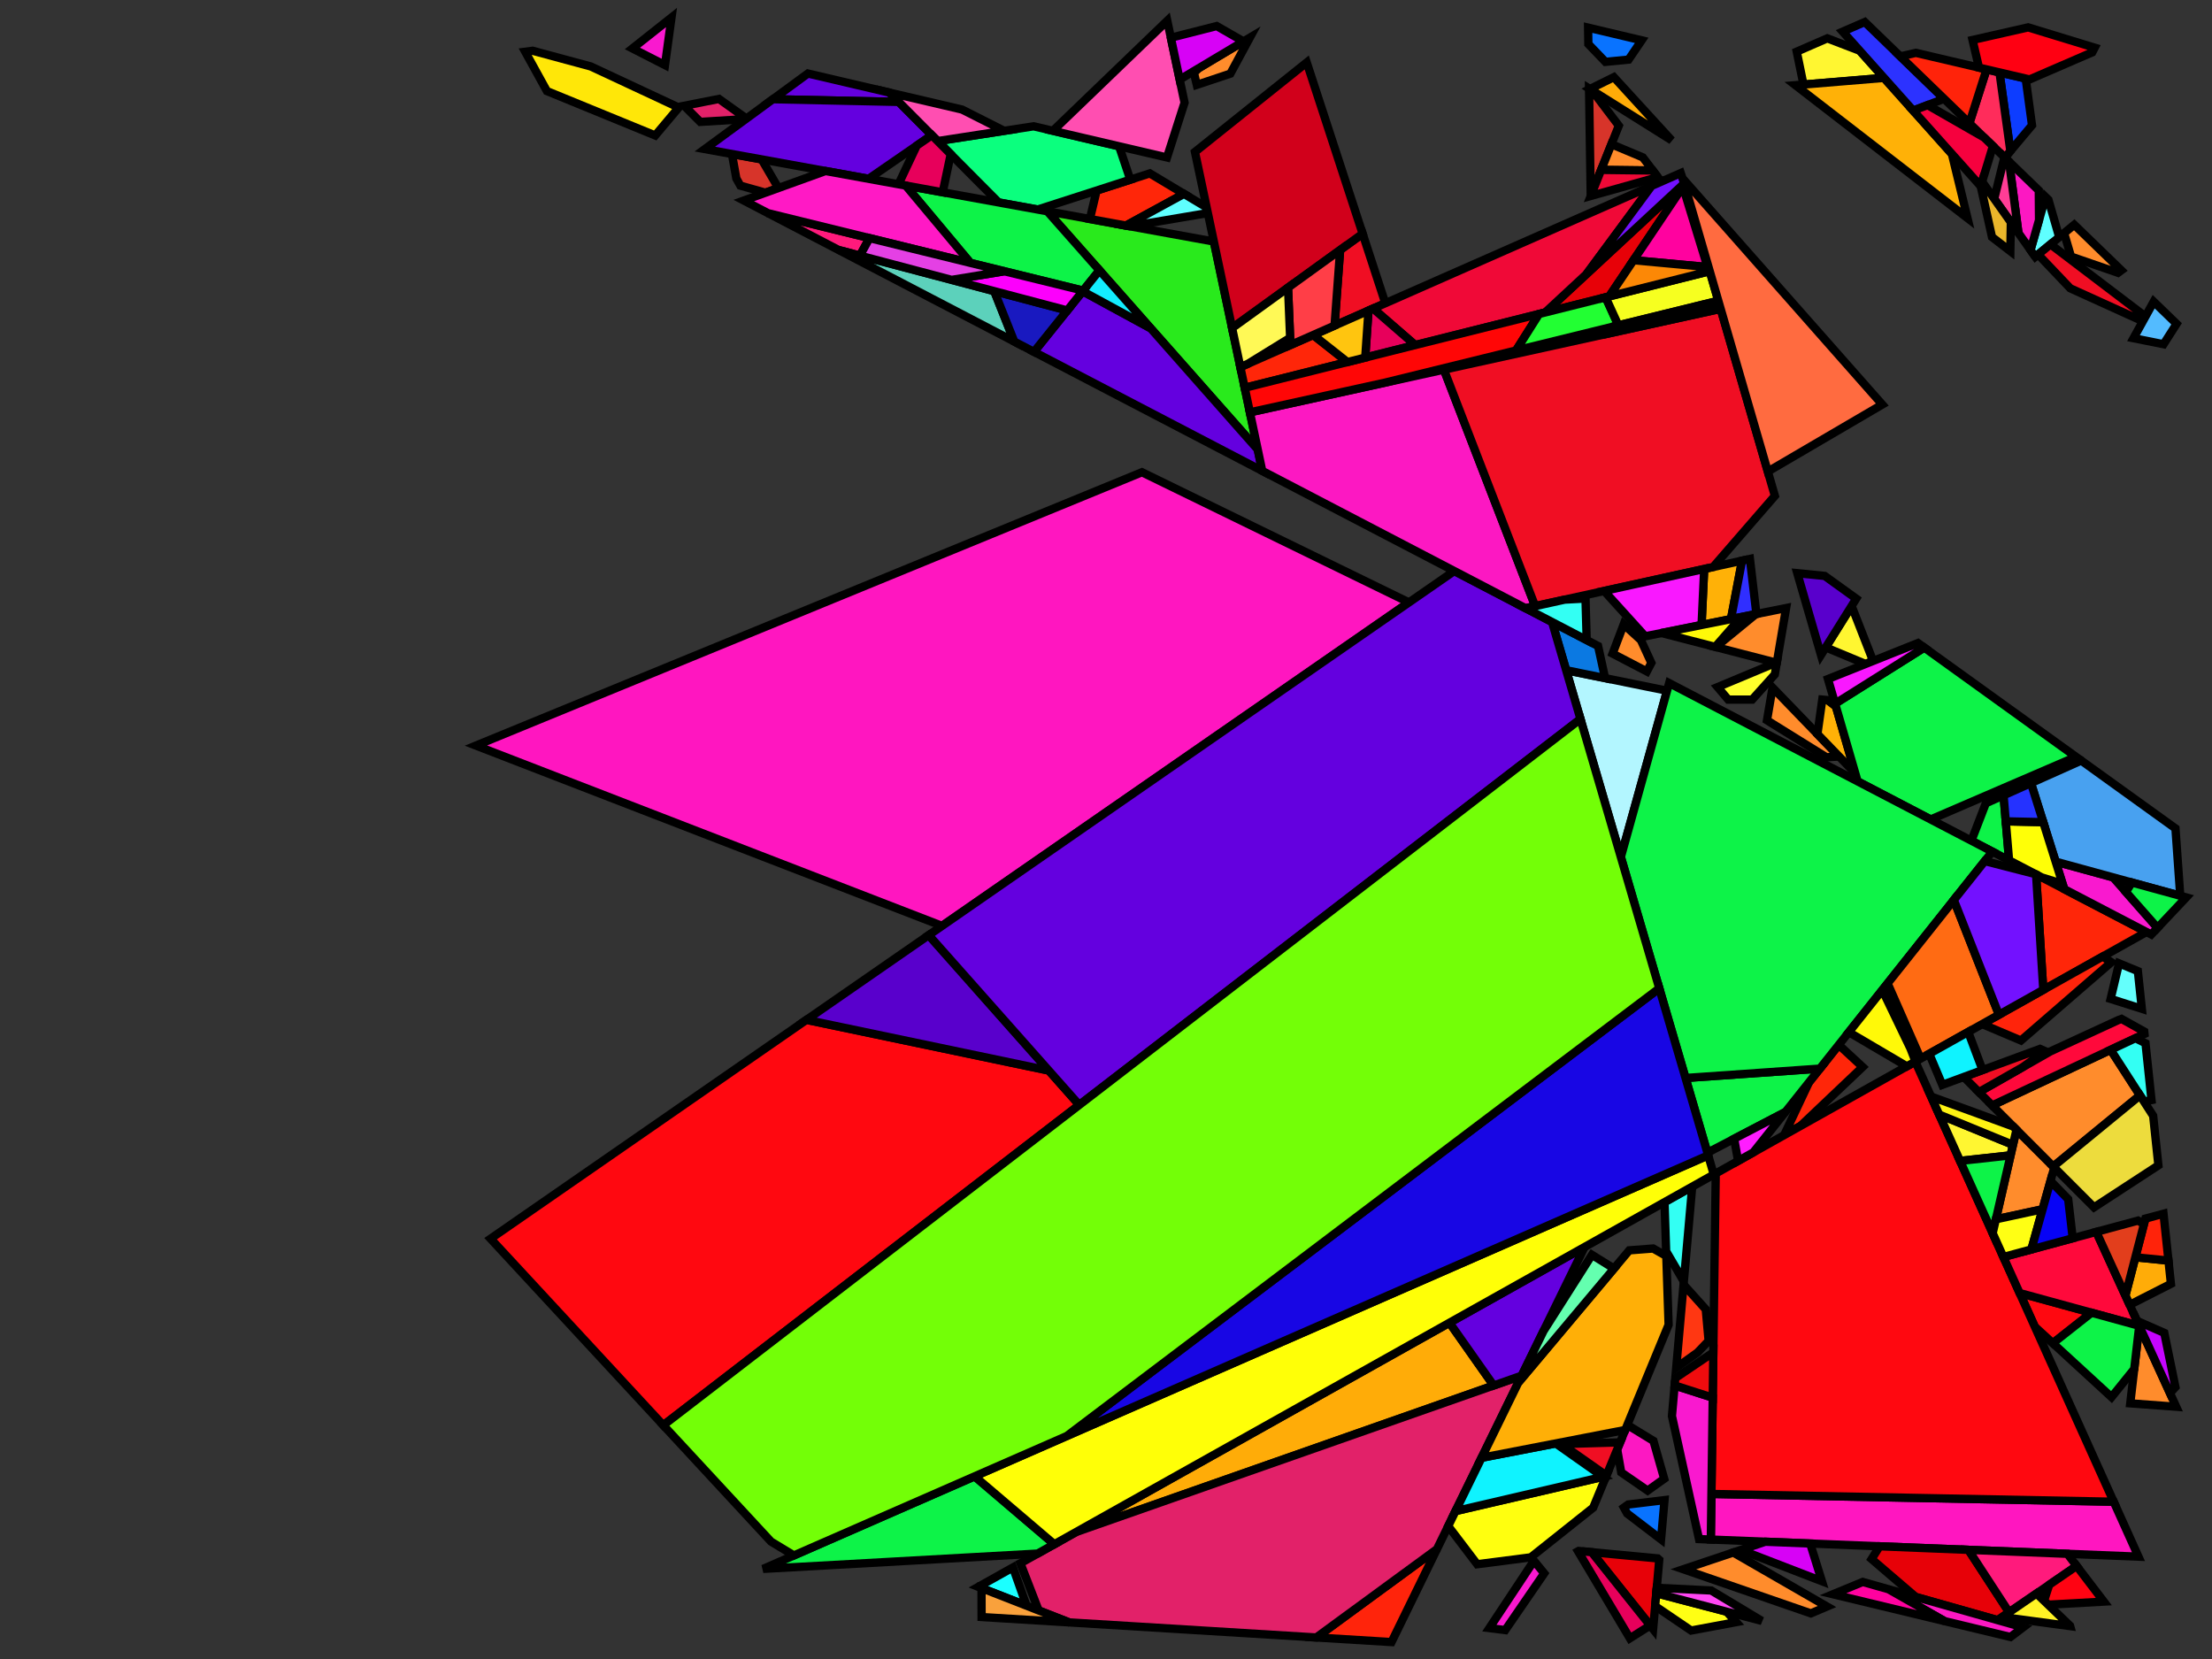 <?xml version="1.0" encoding="iso-8859-1" standalone="no"?>
<!DOCTYPE svg PUBLIC "-//W3C//DTD SVG 1.0//EN" "http://www.w3.org/TR/2001/REC-SVG-20010904/DTD/svg10.dtd">
<svg xmlns="http://www.w3.org/2000/svg" width="800" height="600">
<rect width="100%" height="100%" fill="#333333" stroke="none"/>
<path style="fill:rgb(0, 0, 0);fill-opacity:0.0;fill-rule:evenodd;stroke:rgb(0, 0, 0);stroke-width:0.0;" d="M 0, 600 L 800, 600 L 800, 0 L 0, 0 z "/>
<path style="fill:rgb(41, 234, 28);fill-opacity:1.0;fill-rule:evenodd;stroke:rgb(0, 0, 0);stroke-width:3.0;" d="M 439.008, 87.359 L 454.87, 162.545 L 378.764, 76.415 z "/>
<path style="fill:rgb(255, 38, 9);fill-opacity:1.0;fill-rule:evenodd;stroke:rgb(0, 0, 0);stroke-width:3.0;" d="M 428.208, 70.114 L 407.207, 81.582 L 394.169, 79.214 L 396.608, 68.912 L 415.844, 62.707 z "/>
<path style="fill:rgb(255, 38, 9);fill-opacity:1.0;fill-rule:evenodd;stroke:rgb(0, 0, 0);stroke-width:3.0;" d="M 776.302, 337.07 L 738.981, 357.991 L 736.373, 316.248 z "/>
<path style="fill:rgb(255, 38, 9);fill-opacity:1.0;fill-rule:evenodd;stroke:rgb(0, 0, 0);stroke-width:3.0;" d="M 487.327, 130.937 L 450.168, 140.256 L 448.588, 132.766 L 474.932, 121.159 z "/>
<path style="fill:rgb(255, 38, 9);fill-opacity:1.0;fill-rule:evenodd;stroke:rgb(0, 0, 0);stroke-width:3.0;" d="M 673.653, 385.887 L 651.178, 407.211 L 645.248, 410.535 L 654.279, 391.389 L 665.004, 377.89 z "/>
<path style="fill:rgb(100, 255, 252);fill-opacity:1.0;fill-rule:evenodd;stroke:rgb(0, 0, 0);stroke-width:3.0;" d="M 773.188, 351.217 L 774.629, 364.85 L 763.333, 361.268 L 766.376, 348.417 z "/>
<path style="fill:rgb(95, 255, 255);fill-opacity:1.0;fill-rule:evenodd;stroke:rgb(0, 0, 0);stroke-width:3.0;" d="M 740.847, 72.256 L 744.745, 85.761 L 736.104, 92.873 L 734.366, 90.42 L 739.815, 71.257 z "/>
<path style="fill:rgb(95, 255, 255);fill-opacity:1.0;fill-rule:evenodd;stroke:rgb(0, 0, 0);stroke-width:3.0;" d="M 436.406, 75.026 L 436.834, 77.055 L 408.593, 81.834 L 407.207, 81.582 L 428.208, 70.114 z "/>
<path style="fill:rgb(255, 22, 192);fill-opacity:1.0;fill-rule:evenodd;stroke:rgb(0, 0, 0);stroke-width:3.0;" d="M 509.569, 217.873 L 340.705, 334.863 L 172.126, 269.647 L 412.998, 170.79 z "/>
<path style="fill:rgb(255, 22, 192);fill-opacity:1.0;fill-rule:evenodd;stroke:rgb(0, 0, 0);stroke-width:3.0;" d="M 764.449, 543.122 L 773.404, 562.988 L 618.743, 556.797 L 618.964, 540.307 z "/>
<path style="fill:rgb(255, 8, 16);fill-opacity:1.0;fill-rule:evenodd;stroke:rgb(0, 0, 0);stroke-width:3.0;" d="M 379.32, 387.189 L 390.34, 399.615 L 239.89, 515.46 L 177.419, 447.99 L 291.67, 368.835 z "/>
<path style="fill:rgb(255, 8, 16);fill-opacity:1.0;fill-rule:evenodd;stroke:rgb(0, 0, 0);stroke-width:3.0;" d="M 756.44, 474.766 L 742.438, 485.794 L 735.903, 479.793 L 730.422, 467.631 z "/>
<path style="fill:rgb(255, 8, 16);fill-opacity:1.0;fill-rule:evenodd;stroke:rgb(0, 0, 0);stroke-width:3.0;" d="M 764.449, 543.122 L 618.964, 540.307 L 620.519, 424.397 L 692.696, 383.937 z "/>
<path style="fill:rgb(249, 25, 207);fill-opacity:1.0;fill-rule:evenodd;stroke:rgb(0, 0, 0);stroke-width:3.0;" d="M 558.49, 569.02 L 544.396, 589.548 L 538.643, 588.825 L 554.766, 564.473 z "/>
<path style="fill:rgb(249, 25, 207);fill-opacity:1.0;fill-rule:evenodd;stroke:rgb(0, 0, 0);stroke-width:3.0;" d="M 240.497, 23.544 L 228.722, 17.522 L 242.862, 6.327 z "/>
<path style="fill:rgb(249, 25, 207);fill-opacity:1.0;fill-rule:evenodd;stroke:rgb(0, 0, 0);stroke-width:3.0;" d="M 764.215, 317.309 L 780.297, 335.568 L 778.032, 337.972 L 746.572, 321.566 L 743.448, 311.62 z "/>
<path style="fill:rgb(249, 25, 207);fill-opacity:1.0;fill-rule:evenodd;stroke:rgb(0, 0, 0);stroke-width:3.0;" d="M 619.432, 505.481 L 618.743, 556.797 L 614.471, 556.626 L 604.682, 512.13 L 605.659, 501.06 z "/>
<path style="fill:rgb(11, 255, 126);fill-opacity:1.0;fill-rule:evenodd;stroke:rgb(0, 0, 0);stroke-width:3.0;" d="M 404.73, 52.905 L 408.794, 64.981 L 375.299, 75.786 L 361.183, 73.222 L 339.121, 51.022 L 373.809, 45.675 z "/>
<path style="fill:rgb(255, 246, 49);fill-opacity:1.0;fill-rule:evenodd;stroke:rgb(0, 0, 0);stroke-width:3.0;" d="M 672.625, 18.365 L 681.378, 28.169 L 652.253, 30.579 L 649.817, 18.676 L 660.865, 13.866 z "/>
<path style="fill:rgb(255, 246, 49);fill-opacity:1.0;fill-rule:evenodd;stroke:rgb(0, 0, 0);stroke-width:3.0;" d="M 728.029, 414.046 L 727.154, 417.847 L 708.888, 419.858 L 701.336, 403.104 z "/>
<path style="fill:rgb(255, 246, 49);fill-opacity:1.0;fill-rule:evenodd;stroke:rgb(0, 0, 0);stroke-width:3.0;" d="M 677.43, 239.047 L 674.707, 240.136 L 660.295, 234.143 L 669.663, 219.165 z "/>
<path style="fill:rgb(215, 52, 42);fill-opacity:1.0;fill-rule:evenodd;stroke:rgb(0, 0, 0);stroke-width:3.0;" d="M 275.466, 57.651 L 281.507, 68.009 L 276.842, 69.694 L 267.755, 67.132 L 266.305, 64.539 L 264.718, 55.699 z "/>
<path style="fill:rgb(215, 52, 42);fill-opacity:1.0;fill-rule:evenodd;stroke:rgb(0, 0, 0);stroke-width:3.0;" d="M 575.773, 32.67 L 585.466, 45.457 L 575.309, 70.898 L 574.7, 31.997 z "/>
<path style="fill:rgb(9, 115, 255);fill-opacity:1.0;fill-rule:evenodd;stroke:rgb(0, 0, 0);stroke-width:3.0;" d="M 593.73, 14.583 L 589.005, 21.555 L 580.628, 22.372 L 574.449, 15.938 L 574.356, 9.995 z "/>
<path style="fill:rgb(9, 115, 255);fill-opacity:1.0;fill-rule:evenodd;stroke:rgb(0, 0, 0);stroke-width:3.0;" d="M 600.741, 556.745 L 588.474, 547.368 L 587.302, 545.232 L 588.856, 544.122 L 601.996, 542.534 z "/>
<path style="fill:rgb(255, 36, 11);fill-opacity:1.0;fill-rule:evenodd;stroke:rgb(0, 0, 0);stroke-width:3.0;" d="M 503.265, 593.878 L 476.056, 592.216 L 519.687, 560.268 z "/>
<path style="fill:rgb(255, 36, 11);fill-opacity:1.0;fill-rule:evenodd;stroke:rgb(0, 0, 0);stroke-width:3.0;" d="M 763.597, 347.991 L 730.892, 376.313 L 716.888, 370.375 L 760.456, 345.952 z "/>
<path style="fill:rgb(255, 140, 44);fill-opacity:1.0;fill-rule:evenodd;stroke:rgb(0, 0, 0);stroke-width:3.0;" d="M 593.439, 231.488 L 597.234, 239.739 L 595.608, 242.842 L 583.223, 236.384 L 587.229, 225.81 z "/>
<path style="fill:rgb(255, 140, 44);fill-opacity:1.0;fill-rule:evenodd;stroke:rgb(0, 0, 0);stroke-width:3.0;" d="M 787.052, 508.771 L 770.438, 507.534 L 773.686, 479.514 z "/>
<path style="fill:rgb(255, 140, 44);fill-opacity:1.0;fill-rule:evenodd;stroke:rgb(0, 0, 0);stroke-width:3.0;" d="M 444.978, 26.636 L 432.838, 30.682 L 431.812, 26.378 L 433.503, 24.675 L 452.019, 13.622 z "/>
<path style="fill:rgb(255, 140, 44);fill-opacity:1.0;fill-rule:evenodd;stroke:rgb(0, 0, 0);stroke-width:3.0;" d="M 742.941, 422.25 L 738.735, 437.334 L 721.831, 440.982 L 729.286, 408.583 z "/>
<path style="fill:rgb(255, 140, 44);fill-opacity:1.0;fill-rule:evenodd;stroke:rgb(0, 0, 0);stroke-width:3.0;" d="M 767.204, 97.767 L 766.008, 98.664 L 749.007, 92.787 L 746.511, 84.308 L 750.18, 81.289 z "/>
<path style="fill:rgb(255, 140, 44);fill-opacity:1.0;fill-rule:evenodd;stroke:rgb(0, 0, 0);stroke-width:3.0;" d="M 773.968, 396.162 L 742.581, 421.89 L 720.496, 399.787 L 763.35, 379.678 z "/>
<path style="fill:rgb(255, 140, 44);fill-opacity:1.0;fill-rule:evenodd;stroke:rgb(0, 0, 0);stroke-width:3.0;" d="M 642.625, 239.548 L 642.36, 239.659 L 620.521, 234.013 L 635.052, 222.098 L 645.969, 219.911 z "/>
<path style="fill:rgb(255, 140, 44);fill-opacity:1.0;fill-rule:evenodd;stroke:rgb(0, 0, 0);stroke-width:3.0;" d="M 594.161, 56.927 L 597.755, 61.669 L 579.083, 61.446 L 582.791, 52.158 z "/>
<path style="fill:rgb(255, 140, 44);fill-opacity:1.0;fill-rule:evenodd;stroke:rgb(0, 0, 0);stroke-width:3.0;" d="M 665.129, 273.591 L 660.564, 273.886 L 639.055, 260.513 L 641.069, 248.688 z "/>
<path style="fill:rgb(255, 140, 44);fill-opacity:1.0;fill-rule:evenodd;stroke:rgb(0, 0, 0);stroke-width:3.0;" d="M 660.758, 581.023 L 654.914, 583.499 L 608.79, 567.543 L 626.846, 561.48 z "/>
<path style="fill:rgb(255, 243, 19);fill-opacity:1.0;fill-rule:evenodd;stroke:rgb(0, 0, 0);stroke-width:3.0;" d="M 728.132, 407.429 L 729.286, 408.583 L 728.029, 414.046 L 701.336, 403.104 L 698.393, 396.574 z "/>
<path style="fill:rgb(89, 0, 204);fill-opacity:1.0;fill-rule:evenodd;stroke:rgb(0, 0, 0);stroke-width:3.0;" d="M 379.32, 387.189 L 291.67, 368.835 L 335.881, 338.206 z "/>
<path style="fill:rgb(89, 0, 204);fill-opacity:1.0;fill-rule:evenodd;stroke:rgb(0, 0, 0);stroke-width:3.0;" d="M 659.936, 208.29 L 671.333, 216.494 L 658.585, 236.877 L 650.011, 207.297 z "/>
<path style="fill:rgb(255, 172, 8);fill-opacity:1.0;fill-rule:evenodd;stroke:rgb(0, 0, 0);stroke-width:3.0;" d="M 540.2, 501.084 L 389.139, 554.103 L 524.221, 478.379 z "/>
<path style="fill:rgb(255, 172, 8);fill-opacity:1.0;fill-rule:evenodd;stroke:rgb(0, 0, 0);stroke-width:3.0;" d="M 784.254, 455.907 L 785.143, 464.318 L 770.215, 471.915 L 768.685, 468.567 L 772.282, 454.717 z "/>
<path style="fill:rgb(255, 172, 8);fill-opacity:1.0;fill-rule:evenodd;stroke:rgb(0, 0, 0);stroke-width:3.0;" d="M 604.574, 50.746 L 575.015, 32.195 L 583.675, 27.902 z "/>
<path style="fill:rgb(179, 246, 255);fill-opacity:1.0;fill-rule:evenodd;stroke:rgb(0, 0, 0);stroke-width:3.0;" d="M 602.91, 249.811 L 586.201, 309.951 L 566.428, 242.398 z "/>
<path style="fill:rgb(231, 1, 8);fill-opacity:1.0;fill-rule:evenodd;stroke:rgb(0, 0, 0);stroke-width:3.0;" d="M 711.906, 560.526 L 726.617, 583.108 L 722.481, 585.946 L 692.87, 577.564 L 676.893, 563.86 L 679.789, 559.241 z "/>
<path style="fill:rgb(231, 1, 8);fill-opacity:1.0;fill-rule:evenodd;stroke:rgb(0, 0, 0);stroke-width:3.0;" d="M 608.658, 67.507 L 581.992, 107.197 L 558.818, 113.009 L 608.48, 66.926 z "/>
<path style="fill:rgb(231, 1, 8);fill-opacity:1.0;fill-rule:evenodd;stroke:rgb(0, 0, 0);stroke-width:3.0;" d="M 599.528, 563.617 L 600.089, 564.127 L 597.874, 589.211 L 575.652, 561.367 z "/>
<path style="fill:rgb(255, 9, 59);fill-opacity:1.0;fill-rule:evenodd;stroke:rgb(0, 0, 0);stroke-width:3.0;" d="M 775.499, 373.077 L 775.589, 373.936 L 720.496, 399.787 L 715.689, 394.975 L 741.593, 380.231 L 766.127, 368.927 L 767.283, 368.502 z "/>
<path style="fill:rgb(255, 9, 59);fill-opacity:1.0;fill-rule:evenodd;stroke:rgb(0, 0, 0);stroke-width:3.0;" d="M 773.676, 479.492 L 730.422, 467.631 L 724.55, 454.605 L 758.158, 445.524 z "/>
<path style="fill:rgb(255, 26, 124);fill-opacity:1.0;fill-rule:evenodd;stroke:rgb(0, 0, 0);stroke-width:3.0;" d="M 314.462, 86.115 L 311, 92.451 L 303.312, 90.418 L 277.763, 77.094 z "/>
<path style="fill:rgb(255, 26, 124);fill-opacity:1.0;fill-rule:evenodd;stroke:rgb(0, 0, 0);stroke-width:3.0;" d="M 747.694, 561.959 L 751.044, 566.349 L 726.617, 583.108 L 711.906, 560.526 z "/>
<path style="fill:rgb(11, 121, 226);fill-opacity:1.0;fill-rule:evenodd;stroke:rgb(0, 0, 0);stroke-width:3.0;" d="M 577.967, 233.643 L 580.503, 245.258 L 566.428, 242.398 L 561.325, 224.965 z "/>
<path style="fill:rgb(13, 61, 255);fill-opacity:1.0;fill-rule:evenodd;stroke:rgb(0, 0, 0);stroke-width:3.0;" d="M 732.615, 28.408 L 734.905, 45.31 L 727.075, 54.635 L 723.141, 26.191 z "/>
<path style="fill:rgb(72, 161, 240);fill-opacity:1.0;fill-rule:evenodd;stroke:rgb(0, 0, 0);stroke-width:3.0;" d="M 786.784, 299.601 L 788.515, 323.967 L 743.448, 311.62 L 734.525, 283.207 L 752.706, 275.07 z "/>
<path style="fill:rgb(226, 33, 105);fill-opacity:1.0;fill-rule:evenodd;stroke:rgb(0, 0, 0);stroke-width:3.0;" d="M 519.687, 560.268 L 476.056, 592.216 L 386.692, 586.758 L 375.652, 582.441 L 369.036, 565.372 L 389.139, 554.103 L 550.344, 497.523 z "/>
<path style="fill:rgb(226, 33, 105);fill-opacity:1.0;fill-rule:evenodd;stroke:rgb(0, 0, 0);stroke-width:3.0;" d="M 269.763, 42.724 L 269.524, 43.086 L 253.258, 44.084 L 247.443, 38.257 L 260.027, 35.778 z "/>
<path style="fill:rgb(100, 0, 223);fill-opacity:1.0;fill-rule:evenodd;stroke:rgb(0, 0, 0);stroke-width:3.0;" d="M 321.698, 33.489 L 325.05, 36.862 L 279.512, 35.884 L 292.194, 26.59 z "/>
<path style="fill:rgb(100, 0, 223);fill-opacity:1.0;fill-rule:evenodd;stroke:rgb(0, 0, 0);stroke-width:3.0;" d="M 550.344, 497.523 L 540.2, 501.084 L 524.221, 478.379 L 573.08, 450.991 z "/>
<path style="fill:rgb(100, 0, 223);fill-opacity:1.0;fill-rule:evenodd;stroke:rgb(0, 0, 0);stroke-width:3.0;" d="M 325.05, 36.862 L 337.013, 48.9 L 314.127, 64.674 L 254.905, 53.917 L 279.512, 35.884 z "/>
<path style="fill:rgb(100, 0, 223);fill-opacity:1.0;fill-rule:evenodd;stroke:rgb(0, 0, 0);stroke-width:3.0;" d="M 416.163, 118.74 L 454.87, 162.545 L 456.507, 170.305 L 373.958, 127.258 L 391.551, 105.341 z "/>
<path style="fill:rgb(100, 0, 223);fill-opacity:1.0;fill-rule:evenodd;stroke:rgb(0, 0, 0);stroke-width:3.0;" d="M 561.325, 224.965 L 571.595, 260.05 L 390.34, 399.615 L 335.881, 338.206 L 525.955, 206.52 z "/>
<path style="fill:rgb(255, 177, 7);fill-opacity:1.0;fill-rule:evenodd;stroke:rgb(0, 0, 0);stroke-width:3.0;" d="M 660.929, 253.199 L 663.994, 255.537 L 670.984, 279.652 L 657.295, 265.483 L 659.051, 253.016 z "/>
<path style="fill:rgb(255, 177, 7);fill-opacity:1.0;fill-rule:evenodd;stroke:rgb(0, 0, 0);stroke-width:3.0;" d="M 626.022, 223.907 L 615.395, 226.035 L 616.341, 205.776 L 630.036, 202.766 z "/>
<path style="fill:rgb(255, 177, 7);fill-opacity:1.0;fill-rule:evenodd;stroke:rgb(0, 0, 0);stroke-width:3.0;" d="M 705.922, 55.66 L 711.566, 78.877 L 649.351, 30.819 L 681.378, 28.169 z "/>
<path style="fill:rgb(252, 24, 194);fill-opacity:1.0;fill-rule:evenodd;stroke:rgb(0, 0, 0);stroke-width:3.0;" d="M 597.99, 521.111 L 601.883, 534.815 L 595.888, 539.097 L 586.337, 532.508 L 584.88, 524.212 L 588.537, 515.344 z "/>
<path style="fill:rgb(252, 24, 194);fill-opacity:1.0;fill-rule:evenodd;stroke:rgb(0, 0, 0);stroke-width:3.0;" d="M 737.356, 68.877 L 737.443, 79.599 L 734.366, 90.42 L 729.993, 84.247 L 726.607, 58.473 z "/>
<path style="fill:rgb(252, 24, 194);fill-opacity:1.0;fill-rule:evenodd;stroke:rgb(0, 0, 0);stroke-width:3.0;" d="M 731.696, 588.555 L 727.103, 592.036 L 703.27, 586.298 L 683.007, 574.772 z "/>
<path style="fill:rgb(252, 24, 194);fill-opacity:1.0;fill-rule:evenodd;stroke:rgb(0, 0, 0);stroke-width:3.0;" d="M 555.211, 219.211 L 551.75, 219.971 L 456.507, 170.305 L 452.039, 149.126 L 522.206, 133.7 z "/>
<path style="fill:rgb(240, 14, 35);fill-opacity:1.0;fill-rule:evenodd;stroke:rgb(0, 0, 0);stroke-width:3.0;" d="M 739.705, 380.182 L 731.444, 386.008 L 715.689, 394.975 L 710.217, 389.499 L 737.808, 379.347 z "/>
<path style="fill:rgb(240, 14, 35);fill-opacity:1.0;fill-rule:evenodd;stroke:rgb(0, 0, 0);stroke-width:3.0;" d="M 775.943, 114.471 L 774.991, 116.194 L 748.74, 104.273 L 737.111, 92.044 L 741.582, 88.365 z "/>
<path style="fill:rgb(240, 14, 35);fill-opacity:1.0;fill-rule:evenodd;stroke:rgb(0, 0, 0);stroke-width:3.0;" d="M 580.985, 533.656 L 564.739, 522.259 L 585.936, 521.65 z "/>
<path style="fill:rgb(240, 14, 35);fill-opacity:1.0;fill-rule:evenodd;stroke:rgb(0, 0, 0);stroke-width:3.0;" d="M 501.022, 109.664 L 482.664, 117.753 L 484.68, 90.409 L 492.817, 84.528 z "/>
<path style="fill:rgb(240, 14, 35);fill-opacity:1.0;fill-rule:evenodd;stroke:rgb(0, 0, 0);stroke-width:3.0;" d="M 641.906, 179.337 L 619.586, 205.063 L 555.211, 219.211 L 522.206, 133.7 L 622.299, 111.694 z "/>
<path style="fill:rgb(51, 255, 243);fill-opacity:1.0;fill-rule:evenodd;stroke:rgb(0, 0, 0);stroke-width:3.0;" d="M 608.981, 463.452 L 602.585, 452.54 L 601.993, 434.783 L 612.009, 429.168 z "/>
<path style="fill:rgb(51, 255, 243);fill-opacity:1.0;fill-rule:evenodd;stroke:rgb(0, 0, 0);stroke-width:3.0;" d="M 775.946, 377.309 L 778.117, 397.85 L 775.436, 398.442 L 763.35, 379.678 L 772.318, 375.471 z "/>
<path style="fill:rgb(51, 255, 243);fill-opacity:1.0;fill-rule:evenodd;stroke:rgb(0, 0, 0);stroke-width:3.0;" d="M 573.85, 231.496 L 551.75, 219.971 L 565.896, 216.862 L 573.414, 216.462 z "/>
<path style="fill:rgb(255, 78, 177);fill-opacity:1.0;fill-rule:evenodd;stroke:rgb(0, 0, 0);stroke-width:3.0;" d="M 428.411, 37.133 L 422.059, 56.957 L 380.791, 47.307 L 422.158, 7.496 z "/>
<path style="fill:rgb(255, 78, 177);fill-opacity:1.0;fill-rule:evenodd;stroke:rgb(0, 0, 0);stroke-width:3.0;" d="M 347.952, 39.629 L 363.173, 47.314 L 339.121, 51.022 L 321.698, 33.489 z "/>
<path style="fill:rgb(215, 2, 246);fill-opacity:1.0;fill-rule:evenodd;stroke:rgb(0, 0, 0);stroke-width:3.0;" d="M 449.154, 14.651 L 448.318, 15.831 L 426.647, 28.769 L 423.528, 13.989 L 424.018, 13.501 L 440.027, 9.421 z "/>
<path style="fill:rgb(215, 2, 246);fill-opacity:1.0;fill-rule:evenodd;stroke:rgb(0, 0, 0);stroke-width:3.0;" d="M 654.673, 558.235 L 658.924, 571.878 L 629.58, 560.562 L 638.445, 557.586 z "/>
<path style="fill:rgb(44, 50, 255);fill-opacity:1.0;fill-rule:evenodd;stroke:rgb(0, 0, 0);stroke-width:3.0;" d="M 703.107, 35.727 L 691.936, 39.995 L 666.441, 11.438 L 674.423, 7.963 z "/>
<path style="fill:rgb(255, 231, 8);fill-opacity:1.0;fill-rule:evenodd;stroke:rgb(0, 0, 0);stroke-width:3.0;" d="M 213.667, 24.038 L 245.469, 38.895 L 236.97, 48.995 L 197.799, 32.941 L 189.953, 18.714 L 192.659, 18.357 z "/>
<path style="fill:rgb(13, 243, 72);fill-opacity:1.0;fill-rule:evenodd;stroke:rgb(0, 0, 0);stroke-width:3.0;" d="M 726.61, 311.156 L 712.989, 304.053 L 718.213, 290.507 L 724.615, 287.642 z "/>
<path style="fill:rgb(13, 243, 72);fill-opacity:1.0;fill-rule:evenodd;stroke:rgb(0, 0, 0);stroke-width:3.0;" d="M 720.675, 446.008 L 708.888, 419.858 L 727.154, 417.847 z "/>
<path style="fill:rgb(13, 243, 72);fill-opacity:1.0;fill-rule:evenodd;stroke:rgb(0, 0, 0);stroke-width:3.0;" d="M 645.708, 402.177 L 617.505, 416.897 L 609.594, 389.868 L 658.177, 386.483 z "/>
<path style="fill:rgb(13, 243, 72);fill-opacity:1.0;fill-rule:evenodd;stroke:rgb(0, 0, 0);stroke-width:3.0;" d="M 750.827, 273.718 L 698.261, 296.373 L 671.837, 282.594 L 663.688, 254.481 L 695.935, 234.204 z "/>
<path style="fill:rgb(13, 243, 72);fill-opacity:1.0;fill-rule:evenodd;stroke:rgb(0, 0, 0);stroke-width:3.0;" d="M 381.302, 558.496 L 375.278, 561.873 L 275.999, 567.41 L 352.482, 533.943 z "/>
<path style="fill:rgb(13, 243, 72);fill-opacity:1.0;fill-rule:evenodd;stroke:rgb(0, 0, 0);stroke-width:3.0;" d="M 790.672, 324.558 L 780.297, 335.568 L 768.87, 322.594 L 771.003, 319.169 z "/>
<path style="fill:rgb(13, 243, 72);fill-opacity:1.0;fill-rule:evenodd;stroke:rgb(0, 0, 0);stroke-width:3.0;" d="M 378.764, 76.415 L 397.631, 97.767 L 391.738, 105.109 L 350.969, 95.088 L 327.571, 67.116 z "/>
<path style="fill:rgb(13, 243, 72);fill-opacity:1.0;fill-rule:evenodd;stroke:rgb(0, 0, 0);stroke-width:3.0;" d="M 773.676, 479.492 L 773.686, 479.514 L 771.878, 495.107 L 763.661, 505.287 L 742.438, 485.794 L 756.44, 474.766 z "/>
<path style="fill:rgb(13, 243, 72);fill-opacity:1.0;fill-rule:evenodd;stroke:rgb(0, 0, 0);stroke-width:3.0;" d="M 720.54, 307.991 L 658.177, 386.483 L 609.594, 389.868 L 586.201, 309.951 L 603.677, 247.05 z "/>
<path style="fill:rgb(255, 255, 20);fill-opacity:1.0;fill-rule:evenodd;stroke:rgb(0, 0, 0);stroke-width:3.0;" d="M 624.459, 582.884 L 627.895, 586.671 L 611.613, 589.703 L 599.119, 581.215 L 598.641, 580.53 L 599.022, 576.213 z "/>
<path style="fill:rgb(255, 255, 20);fill-opacity:1.0;fill-rule:evenodd;stroke:rgb(0, 0, 0);stroke-width:3.0;" d="M 734.681, 451.868 L 724.55, 454.605 L 720.675, 446.008 L 721.831, 440.982 L 738.735, 437.334 z "/>
<path style="fill:rgb(255, 70, 243);fill-opacity:1.0;fill-rule:evenodd;stroke:rgb(0, 0, 0);stroke-width:3.0;" d="M 618.891, 575.221 L 637.186, 586.222 L 599.022, 576.213 L 599.195, 574.255 z "/>
<path style="fill:rgb(240, 9, 55);fill-opacity:1.0;fill-rule:evenodd;stroke:rgb(0, 0, 0);stroke-width:3.0;" d="M 597.755, 61.669 L 599.577, 64.072 L 575.319, 70.873 L 579.083, 61.446 z "/>
<path style="fill:rgb(240, 9, 55);fill-opacity:1.0;fill-rule:evenodd;stroke:rgb(0, 0, 0);stroke-width:3.0;" d="M 573.773, 99.131 L 558.818, 113.009 L 511.823, 124.794 L 496.62, 111.604 L 597.339, 67.229 z "/>
<path style="fill:rgb(209, 0, 27);fill-opacity:1.0;fill-rule:evenodd;stroke:rgb(0, 0, 0);stroke-width:3.0;" d="M 492.817, 84.528 L 445.609, 118.647 L 432.17, 54.947 L 472.601, 22.589 z "/>
<path style="fill:rgb(27, 255, 255);fill-opacity:1.0;fill-rule:evenodd;stroke:rgb(0, 0, 0);stroke-width:3.0;" d="M 371.253, 580.721 L 353.817, 573.904 L 366.343, 566.882 z "/>
<path style="fill:rgb(255, 255, 7);fill-opacity:1.0;fill-rule:evenodd;stroke:rgb(0, 0, 0);stroke-width:3.0;" d="M 738.964, 297.341 L 745.979, 319.678 L 738.45, 317.331 L 726.61, 311.156 L 725.413, 297.048 z "/>
<path style="fill:rgb(255, 255, 7);fill-opacity:1.0;fill-rule:evenodd;stroke:rgb(0, 0, 0);stroke-width:3.0;" d="M 619.816, 424.791 L 381.302, 558.496 L 352.482, 533.943 L 617.785, 417.852 z "/>
<path style="fill:rgb(255, 107, 19);fill-opacity:1.0;fill-rule:evenodd;stroke:rgb(0, 0, 0);stroke-width:3.0;" d="M 722.936, 366.985 L 694.619, 382.859 L 682.675, 355.649 L 706.628, 325.501 z "/>
<path style="fill:rgb(115, 17, 255);fill-opacity:1.0;fill-rule:evenodd;stroke:rgb(0, 0, 0);stroke-width:3.0;" d="M 609.123, 66.33 L 573.773, 99.131 L 597.339, 67.229 L 607.867, 62.59 z "/>
<path style="fill:rgb(115, 17, 255);fill-opacity:1.0;fill-rule:evenodd;stroke:rgb(0, 0, 0);stroke-width:3.0;" d="M 736.158, 316.136 L 736.373, 316.248 L 738.981, 357.991 L 722.936, 366.985 L 706.628, 325.501 L 717.816, 311.42 z "/>
<path style="fill:rgb(255, 55, 18);fill-opacity:1.0;fill-rule:evenodd;stroke:rgb(0, 0, 0);stroke-width:3.0;" d="M 616.915, 473.542 L 617.948, 484.951 L 613.933, 489.158 L 606.223, 494.674 L 608.88, 464.595 z "/>
<path style="fill:rgb(255, 255, 15);fill-opacity:1.0;fill-rule:evenodd;stroke:rgb(0, 0, 0);stroke-width:3.0;" d="M 576.194, 545.273 L 553.623, 563.231 L 534.242, 565.731 L 523.759, 551.933 L 526.408, 546.511 L 580.911, 533.835 z "/>
<path style="fill:rgb(255, 44, 91);fill-opacity:1.0;fill-rule:evenodd;stroke:rgb(0, 0, 0);stroke-width:3.0;" d="M 723.141, 26.191 L 727.075, 54.635 L 725.087, 57.002 L 712.255, 44.581 L 718.464, 25.097 z "/>
<path style="fill:rgb(255, 35, 10);fill-opacity:1.0;fill-rule:evenodd;stroke:rgb(0, 0, 0);stroke-width:3.0;" d="M 784.254, 455.907 L 772.282, 454.717 L 775.915, 440.726 L 782.462, 438.957 z "/>
<path style="fill:rgb(255, 35, 10);fill-opacity:1.0;fill-rule:evenodd;stroke:rgb(0, 0, 0);stroke-width:3.0;" d="M 718.464, 25.097 L 712.255, 44.581 L 687.262, 20.39 L 692.891, 19.113 z "/>
<path style="fill:rgb(255, 255, 44);fill-opacity:1.0;fill-rule:evenodd;stroke:rgb(0, 0, 0);stroke-width:3.0;" d="M 641.883, 243.909 L 633.691, 253.026 L 625.038, 253.028 L 621.198, 248.489 L 642.625, 239.548 z "/>
<path style="fill:rgb(231, 0, 91);fill-opacity:1.0;fill-rule:evenodd;stroke:rgb(0, 0, 0);stroke-width:3.0;" d="M 575.652, 561.367 L 596.809, 587.877 L 589.466, 592.507 L 570.729, 561.043 L 570.946, 560.923 z "/>
<path style="fill:rgb(231, 0, 91);fill-opacity:1.0;fill-rule:evenodd;stroke:rgb(0, 0, 0);stroke-width:3.0;" d="M 343.839, 55.77 L 340.942, 69.545 L 324.948, 66.64 L 331.54, 52.672 L 337.013, 48.9 z "/>
<path style="fill:rgb(231, 0, 91);fill-opacity:1.0;fill-rule:evenodd;stroke:rgb(0, 0, 0);stroke-width:3.0;" d="M 511.823, 124.794 L 493.752, 129.326 L 494.928, 112.349 L 496.62, 111.604 z "/>
<path style="fill:rgb(240, 12, 14);fill-opacity:1.0;fill-rule:evenodd;stroke:rgb(0, 0, 0);stroke-width:3.0;" d="M 619.432, 505.481 L 605.659, 501.06 L 605.894, 498.4 L 619.651, 489.101 z "/>
<path style="fill:rgb(246, 1, 62);fill-opacity:1.0;fill-rule:evenodd;stroke:rgb(0, 0, 0);stroke-width:3.0;" d="M 717.573, 49.728 L 720.769, 52.822 L 716.362, 67.354 L 691.936, 39.995 L 697.134, 38.009 z "/>
<path style="fill:rgb(255, 3, 18);fill-opacity:1.0;fill-rule:evenodd;stroke:rgb(0, 0, 0);stroke-width:3.0;" d="M 760.883, 579.24 L 740.721, 580.356 L 739.252, 578.945 L 741.134, 573.149 L 751.044, 566.349 z "/>
<path style="fill:rgb(255, 243, 37);fill-opacity:1.0;fill-rule:evenodd;stroke:rgb(0, 0, 0);stroke-width:3.0;" d="M 748.666, 587.995 L 748.698, 588.106 L 724.137, 584.81 L 736.518, 576.316 z "/>
<path style="fill:rgb(226, 62, 28);fill-opacity:1.0;fill-rule:evenodd;stroke:rgb(0, 0, 0);stroke-width:3.0;" d="M 775.399, 442.714 L 768.685, 468.567 L 758.158, 445.524 L 773.244, 441.448 z "/>
<path style="fill:rgb(255, 29, 255);fill-opacity:1.0;fill-rule:evenodd;stroke:rgb(0, 0, 0);stroke-width:3.0;" d="M 634.104, 416.782 L 628.606, 419.864 L 627.176, 411.85 L 645.708, 402.177 z "/>
<path style="fill:rgb(15, 243, 255);fill-opacity:1.0;fill-rule:evenodd;stroke:rgb(0, 0, 0);stroke-width:3.0;" d="M 579.784, 534.097 L 526.408, 546.511 L 535.833, 527.222 L 562.658, 522.029 z "/>
<path style="fill:rgb(15, 243, 255);fill-opacity:1.0;fill-rule:evenodd;stroke:rgb(0, 0, 0);stroke-width:3.0;" d="M 717.021, 386.996 L 702.463, 392.353 L 697.727, 381.117 L 711.828, 373.212 z "/>
<path style="fill:rgb(249, 24, 255);fill-opacity:1.0;fill-rule:evenodd;stroke:rgb(0, 0, 0);stroke-width:3.0;" d="M 615.395, 226.035 L 595.006, 230.118 L 580.157, 213.728 L 616.341, 205.776 z "/>
<path style="fill:rgb(249, 24, 255);fill-opacity:1.0;fill-rule:evenodd;stroke:rgb(0, 0, 0);stroke-width:3.0;" d="M 695.935, 234.204 L 663.688, 254.481 L 661.105, 245.572 L 693.655, 232.563 z "/>
<path style="fill:rgb(255, 6, 6);fill-opacity:1.0;fill-rule:evenodd;stroke:rgb(0, 0, 0);stroke-width:3.0;" d="M 548.293, 126.746 L 500.931, 138.377 L 452.039, 149.126 L 450.168, 140.256 L 556.629, 113.557 z "/>
<path style="fill:rgb(249, 161, 60);fill-opacity:1.0;fill-rule:evenodd;stroke:rgb(0, 0, 0);stroke-width:3.0;" d="M 386.692, 586.758 L 355.005, 584.823 L 354.975, 574.357 z "/>
<path style="fill:rgb(255, 175, 7);fill-opacity:1.0;fill-rule:evenodd;stroke:rgb(0, 0, 0);stroke-width:3.0;" d="M 602.642, 454.241 L 603.472, 479.128 L 587.786, 517.164 L 535.833, 527.222 L 549.131, 500.005 L 589.248, 452.203 L 597.877, 451.537 z "/>
<path style="fill:rgb(7, 3, 246);fill-opacity:1.0;fill-rule:evenodd;stroke:rgb(0, 0, 0);stroke-width:3.0;" d="M 747.99, 433.701 L 749.622, 447.831 L 734.681, 451.868 L 741.585, 427.115 z "/>
<path style="fill:rgb(255, 61, 150);fill-opacity:1.0;fill-rule:evenodd;stroke:rgb(0, 0, 0);stroke-width:3.0;" d="M 726.607, 58.473 L 729.993, 84.247 L 721.239, 71.89 L 724.929, 56.848 z "/>
<path style="fill:rgb(237, 220, 61);fill-opacity:1.0;fill-rule:evenodd;stroke:rgb(0, 0, 0);stroke-width:3.0;" d="M 778.718, 403.537 L 780.613, 421.461 L 757.331, 436.651 L 742.581, 421.89 L 773.968, 396.162 z "/>
<path style="fill:rgb(92, 209, 187);fill-opacity:1.0;fill-rule:evenodd;stroke:rgb(0, 0, 0);stroke-width:3.0;" d="M 359.579, 105.296 L 366.837, 123.544 L 303.312, 90.418 z "/>
<path style="fill:rgb(25, 25, 192);fill-opacity:1.0;fill-rule:evenodd;stroke:rgb(0, 0, 0);stroke-width:3.0;" d="M 385.983, 112.278 L 373.958, 127.258 L 366.837, 123.544 L 359.579, 105.296 z "/>
<path style="fill:rgb(24, 6, 228);fill-opacity:1.0;fill-rule:evenodd;stroke:rgb(0, 0, 0);stroke-width:3.0;" d="M 617.785, 417.852 L 385.807, 519.36 L 600.101, 357.436 z "/>
<path style="fill:rgb(115, 255, 7);fill-opacity:1.0;fill-rule:evenodd;stroke:rgb(0, 0, 0);stroke-width:3.0;" d="M 600.101, 357.436 L 385.807, 519.36 L 287.12, 562.544 L 278.846, 557.534 L 239.89, 515.46 L 571.595, 260.05 z "/>
<path style="fill:rgb(34, 255, 51);fill-opacity:1.0;fill-rule:evenodd;stroke:rgb(0, 0, 0);stroke-width:3.0;" d="M 585.305, 117.658 L 548.293, 126.746 L 556.629, 113.557 L 580.688, 107.524 z "/>
<path style="fill:rgb(246, 255, 32);fill-opacity:1.0;fill-rule:evenodd;stroke:rgb(0, 0, 0);stroke-width:3.0;" d="M 621.454, 108.78 L 585.305, 117.658 L 580.688, 107.524 L 618.352, 98.079 z "/>
<path style="fill:rgb(255, 2, 159);fill-opacity:1.0;fill-rule:evenodd;stroke:rgb(0, 0, 0);stroke-width:3.0;" d="M 617.559, 96.582 L 590.783, 94.112 L 608.658, 67.507 z "/>
<path style="fill:rgb(255, 2, 159);fill-opacity:1.0;fill-rule:evenodd;stroke:rgb(0, 0, 0);stroke-width:3.0;" d="M 683.007, 574.772 L 703.27, 586.298 L 662.912, 576.582 L 673.687, 572.133 z "/>
<path style="fill:rgb(255, 25, 197);fill-opacity:1.0;fill-rule:evenodd;stroke:rgb(0, 0, 0);stroke-width:3.0;" d="M 327.571, 67.116 L 350.969, 95.088 L 277.763, 77.094 L 269.002, 72.526 L 298.566, 61.848 z "/>
<path style="fill:rgb(37, 50, 255);fill-opacity:1.0;fill-rule:evenodd;stroke:rgb(0, 0, 0);stroke-width:3.0;" d="M 738.964, 297.341 L 725.413, 297.048 L 724.615, 287.642 L 734.525, 283.207 z "/>
<path style="fill:rgb(19, 237, 255);fill-opacity:1.0;fill-rule:evenodd;stroke:rgb(0, 0, 0);stroke-width:3.0;" d="M 416.163, 118.74 L 391.551, 105.341 L 397.631, 97.767 z "/>
<path style="fill:rgb(48, 47, 255);fill-opacity:1.0;fill-rule:evenodd;stroke:rgb(0, 0, 0);stroke-width:3.0;" d="M 635.226, 222.063 L 626.022, 223.907 L 630.036, 202.766 L 632.886, 202.14 z "/>
<path style="fill:rgb(255, 0, 18);fill-opacity:1.0;fill-rule:evenodd;stroke:rgb(0, 0, 0);stroke-width:3.0;" d="M 757.562, 17.242 L 756.684, 18.931 L 734.013, 28.735 L 715.726, 24.456 L 713.398, 14.46 L 733.503, 9.898 z "/>
<path style="fill:rgb(255, 249, 8);fill-opacity:1.0;fill-rule:evenodd;stroke:rgb(0, 0, 0);stroke-width:3.0;" d="M 620.326, 233.963 L 600.895, 228.939 L 629.777, 223.154 z "/>
<path style="fill:rgb(255, 249, 8);fill-opacity:1.0;fill-rule:evenodd;stroke:rgb(0, 0, 0);stroke-width:3.0;" d="M 690.951, 379.216 L 692.766, 383.898 L 689.644, 385.648 L 668.657, 373.292 L 680.767, 358.051 z "/>
<path style="fill:rgb(197, 5, 255);fill-opacity:1.0;fill-rule:evenodd;stroke:rgb(0, 0, 0);stroke-width:3.0;" d="M 782.744, 482.058 L 786.772, 501.667 L 784.788, 503.816 L 772.866, 477.718 z "/>
<path style="fill:rgb(83, 187, 255);fill-opacity:1.0;fill-rule:evenodd;stroke:rgb(0, 0, 0);stroke-width:3.0;" d="M 787.193, 117.115 L 782.481, 124.499 L 771.609, 122.315 L 778.911, 109.099 z "/>
<path style="fill:rgb(255, 197, 15);fill-opacity:1.0;fill-rule:evenodd;stroke:rgb(0, 0, 0);stroke-width:3.0;" d="M 493.752, 129.326 L 487.327, 130.937 L 474.932, 121.159 L 494.928, 112.349 z "/>
<path style="fill:rgb(255, 62, 71);fill-opacity:1.0;fill-rule:evenodd;stroke:rgb(0, 0, 0);stroke-width:3.0;" d="M 482.664, 117.753 L 466.7, 124.786 L 465.838, 104.026 L 484.68, 90.409 z "/>
<path style="fill:rgb(255, 62, 71);fill-opacity:1.0;fill-rule:evenodd;stroke:rgb(0, 0, 0);stroke-width:3.0;" d="M 622.299, 111.694 L 582.493, 120.446 L 583.574, 118.083 L 621.454, 108.78 z "/>
<path style="fill:rgb(100, 255, 175);fill-opacity:1.0;fill-rule:evenodd;stroke:rgb(0, 0, 0);stroke-width:3.0;" d="M 583.728, 458.781 L 549.131, 500.005 L 558.243, 481.356 L 575.744, 453.834 z "/>
<path style="fill:rgb(255, 249, 86);fill-opacity:1.0;fill-rule:evenodd;stroke:rgb(0, 0, 0);stroke-width:3.0;" d="M 466.592, 122.177 L 451.398, 131.528 L 448.588, 132.766 L 445.609, 118.647 L 465.838, 104.026 z "/>
<path style="fill:rgb(255, 107, 64);fill-opacity:1.0;fill-rule:evenodd;stroke:rgb(0, 0, 0);stroke-width:3.0;" d="M 680.752, 146.308 L 639.356, 170.539 L 608.673, 64.686 z "/>
<path style="fill:rgb(234, 182, 43);fill-opacity:1.0;fill-rule:evenodd;stroke:rgb(0, 0, 0);stroke-width:3.0;" d="M 727.248, 80.372 L 727.065, 90.849 L 720.429, 85.723 L 716.36, 67.361 L 716.861, 65.709 z "/>
<path style="fill:rgb(252, 136, 6);fill-opacity:1.0;fill-rule:evenodd;stroke:rgb(0, 0, 0);stroke-width:3.0;" d="M 617.559, 96.582 L 618.041, 98.157 L 581.992, 107.197 L 590.783, 94.112 z "/>
<path style="fill:rgb(252, 0, 252);fill-opacity:1.0;fill-rule:evenodd;stroke:rgb(0, 0, 0);stroke-width:3.0;" d="M 391.738, 105.109 L 385.983, 112.278 L 344.169, 101.221 L 363.235, 98.103 z "/>
<path style="fill:rgb(228, 64, 228);fill-opacity:1.0;fill-rule:evenodd;stroke:rgb(0, 0, 0);stroke-width:3.0;" d="M 363.235, 98.103 L 344.169, 101.221 L 311, 92.451 L 314.462, 86.115 z "/>
</svg>